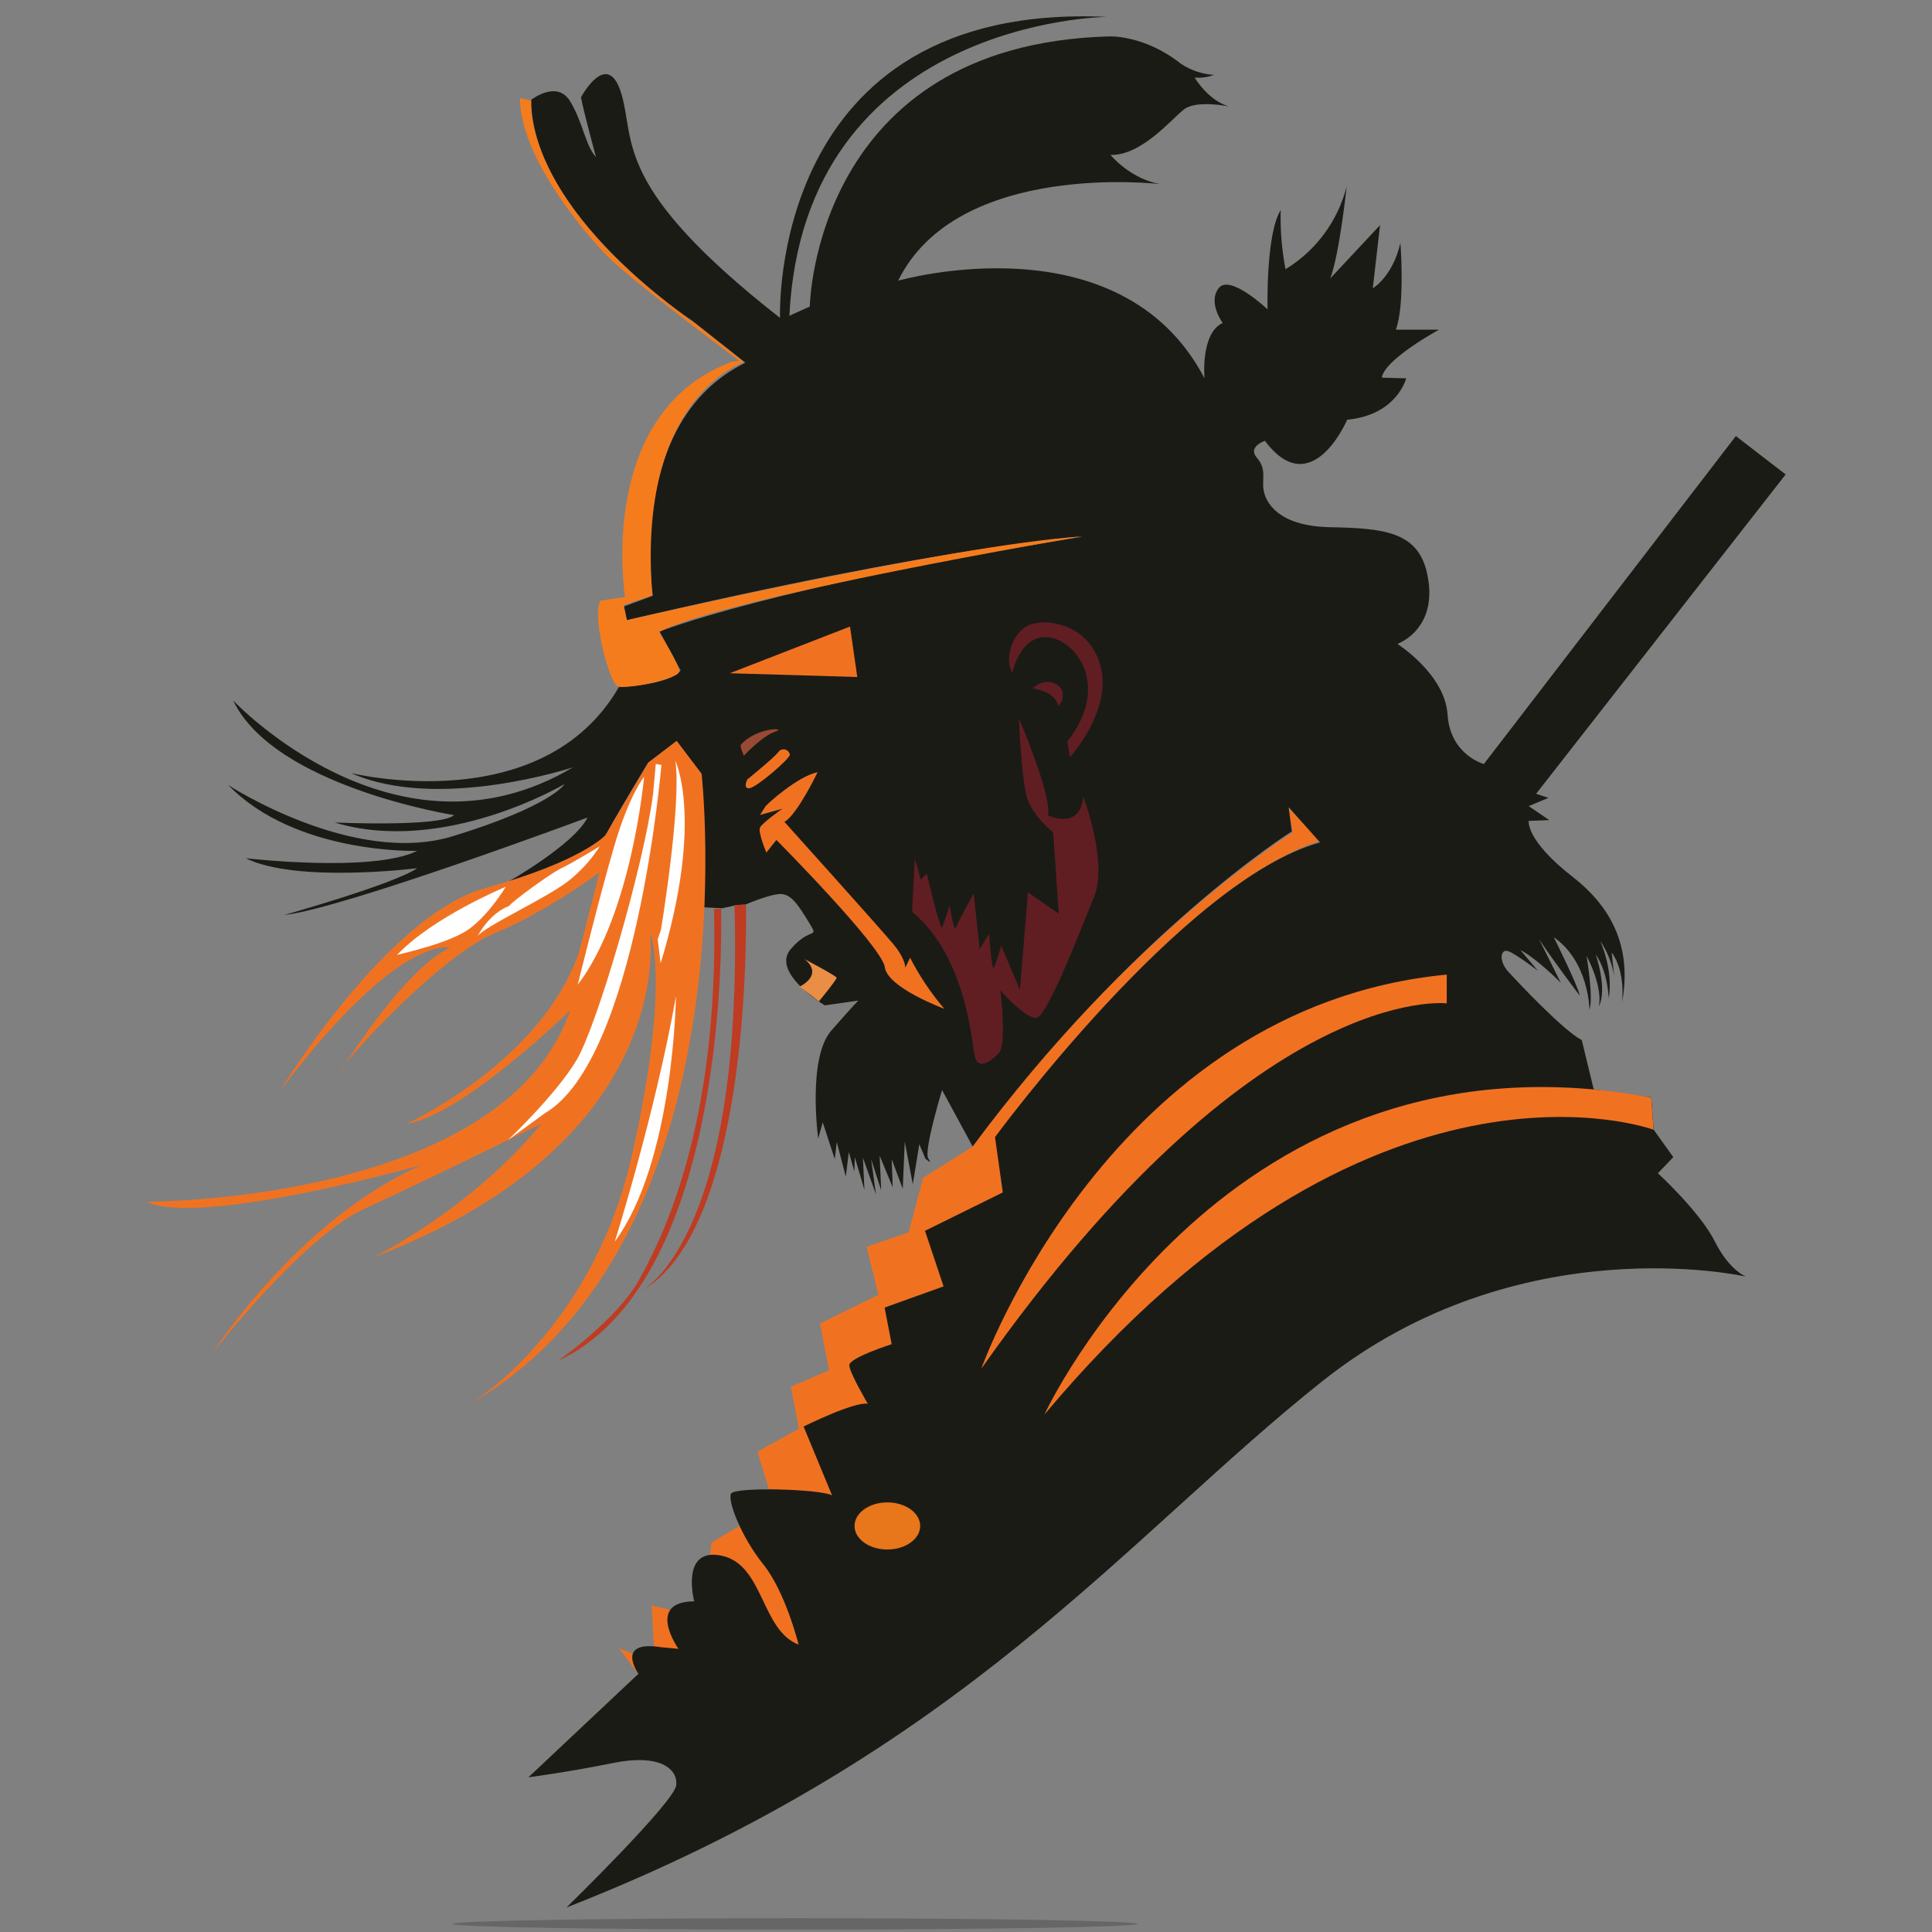 <?xml version="1.0" encoding="UTF-8"?>
<svg width="1587" height="1587" version="1.0" viewBox="0 0 1190.2 1190.2" xmlns="http://www.w3.org/2000/svg" zoomAndPan="magnify">
 <rect x="0" y="0" width="1190.2" height="1190.2" fill="#808080" stroke="none"/>
 <defs>
  <clipPath id="a">
   <path d="m0 0h1189.5v1189.5h-1189.5z"/>
  </clipPath>
  <clipPath id="b">
   <path d="m140 10h959.84v1166h-959.84z"/>
  </clipPath>
  <clipPath id="c">
   <path d="m90.227 456h344.77v409h-344.77z"/>
  </clipPath>
 </defs>
 <g clip-path="url(#a)" fill="none">
  <path d="m0 0h1189.5v1189.5h-1189.5z"/>
  <path d="m0 0h1189.5v1189.5h-1189.5z"/>
 </g>
 <path d="m489.72 1181.7c116.55 0 211.04 1.594 211.04 3.516s-94.484 3.519-211.04 3.519c-116.55 0-211.06-1.566-211.06-3.519 0-1.949 94.484-3.516 211.06-3.516z" fill="#666" fill-rule="evenodd"/>
 <path d="m613.32 701.19s109.45-153.45 199.97-183.31l-19.82-20.402 2.957 15.285s-100.72 62.684-198.2 194.28l-29.578 18.539-8.875 33.617-25.914 8.867 7.277 29.566-36.031 17.742 5.652 28.766-23.488 10.113 4.852 25.898-25.5 14.191 10.117 33.203-38.457 22.68-4.852 46.152-32.008-7.305 2.012 34.832-22.156-8.43 17.75 23.477 92.383-25.516 21.18-92.75s145.33-175.21 100.58-219.38z" fill="#f07221" fill-rule="evenodd"/>
 <g clip-path="url(#b)">
  <path d="m357.79 60.164s16.598-31.195 25.117-2.043-5.266 57.125 97.617 137.72c0 0-7.691-194.93 201.15-185.44 0 0-186.36 1.863-195.38 184.14l12.57-5.707s2.484-161.34 184.27-166.4c0 0 21.621-1.184 44.371 16.852 3.027 2.012 6.266 3.598 9.711 4.762 3.445 1.16 6.981 1.863 10.609 2.098-3.82 1.422-7.766 1.973-11.832 1.656 0 0 8.078 13.895 20.945 17.738 0 0-19.91-4.137-27.602 1.895-7.691 6.031-26.355 28.617-45.23 27.996 0 0 12.457 15.141 31.121 18.039 0 0-125.22-15.258-161.93 59.457 0 0 136.79-39.266 188.73 60.137 0 0-2.602-27.645 11.184-34.121 0 0-9.32-12.562-2.426-21.465 6.891-8.898 30.082 13.098 30.082 13.098s-1.211-46.18 8.105-61.172c-0.34 12.262 0.648 24.41 2.957 36.457 2.32-1.414 4.562-2.934 6.731-4.562 2.168-1.629 4.254-3.359 6.258-5.191 2-1.832 3.91-3.754 5.723-5.773 1.816-2.016 3.527-4.113 5.141-6.297 1.609-2.18 3.113-4.438 4.508-6.766 1.391-2.324 2.668-4.715 3.828-7.168 1.164-2.449 2.203-4.953 3.121-7.504 0.918-2.551 1.711-5.141 2.379-7.769 0 0-4.465 42.129-10.145 56.707l30.703-32.848-4.465 38.879s12.156-6.891 17.008-27.969c0 0 2.961 38.082-2.809 53.484h26.621s-33.633 18.242-35.258 29.566l14.996 0.414s-5.562 22.559-36.355 25.516c0 0-21.891 51.445-50.672 12.98 0 0-10.945 3.637-4.883 10.523 6.066 6.891 2.957 12.953 4.082 19.84 1.125 6.891 8.195 22.203 40.941 22.855 32.746 0.648 53.809 2.602 59.637 27.879 5.828 25.281-6.152 38.883-18.133 44.055 0 0 29.254 18.539 30.883 43.492 1.625 24.953 22.363 30.453 22.363 30.453l155.24-202.03 30.676 23.656-153.73 196.73 7.602 2.516-12.156 5.086 12.66 8.602-12.66 0.504s-2.012 11.824 27.156 34.531c29.168 22.707 35.496 49.793 30.262 77.789 0 0 2.66-18.922-6.301-31.281l1.539 14.785c-0.617-3.93-1.652-7.746-3.109-11.445-1.457-3.703-3.301-7.199-5.531-10.492 0 0 8.344 17.918 5.238 35.477 0 0-0.297-16.051-8.02-27.168 0 0 7.457 21.109 1.926 32.195 0 0 3.164-10.496-7.543-31.25 0 0 4.375 25.309 1.805 33.23 0 0-0.211-29.566-21.98-44.703 0 0 14.789 29.566 16.031 35.984 0 0-14.434-18.777-25.113-34.801l13.43 26.906s-15.027-15.227-24.906-20.164l10.887 12.828s-14.055-10.848-18.609-12.238c-4.555-1.391-5.738 6.121 0.207 12.652 5.945 6.535 34.613 36.961 45.289 42.105l7.367 30.395 35.496 4.965 1.391 19.84 12.16 17-9.496 9.906s26 23.887 35.055 41.984c9.051 18.094 19.316 21.73 19.316 21.73s-139.62-32.141-261.12 64.426c-121.49 96.562-221.12 228.52-465.64 324.22 0 0 66.469-64.871 67.625-75.305 1.152-10.438-10.68-19.457-38.637-13.781-27.953 5.68-52.418 8.871-52.418 8.871l67.773-63.773s-14.793-20.902 13.992-16.379l10.68 1.004s-20.562-29.062 9.699-29.27c0 0-8.871-33.617 17.012-28.09 25.883 5.531 24.137 45.887 47.328 54.789 0 0-8.105-32.523-21.742-49.438-13.637-16.91-21.977-38.969-19.996-43.492 1.98-4.523 55.406-2.957 62.328 0.977l-17.543-42.426s31.062-15.434 39.551-14.047c0 0-11.211-19.012-11.418-23.652-0.207-4.641 26.121-13.039 26.121-13.039l-4.348-22.559 36.324-13.039-11.445-34.238 47.922-23.652-4.793-34.059s116.22-158.42 200.23-181.57l-19.344-21.73 1.949 14.961s-98.562 61.793-196.6 194.1l-18.844-34.77s-11.535 37.871-8.457 42.219c3.074 4.348-1.836 0-1.836 0l-3.727-8.871-4.023 24.719-4.941-26.285-1.242 29.062-6.801-18.242 0.621 17.297-8.047-19.453 0.945 21.316-6.184-19.16 2.961 21.645-8.02-22.559 0.918 19.777-5.914-20.102-0.297 8.867-3.402-12.031-1.863 15.137-5.562-21.316-1.242 10.496-7.394-22.559-2.809 9.902s-6.777-49.434 8.043-66.434c14.82-17 16.715-18.539 16.715-18.539l-20.707 2.957s-33.367-20.074-21.004-34.621c12.367-14.547 17.926-5.559 11.125-16.676-6.805-11.117-10.828-17-17.012-17.297-6.18-0.297-21.949 6.477-21.949 6.477l-5.5 0.324-8.875 1.98-11.094-0.59s0.77-69.246-2.188-82.789l-14.613-19.512-17.75 13.273s-24.348 40.125-25.914 44.676c0 0-13.668 13.957-60.641 28.855 0 0 41.148-23.297 49.254-39.824 0 0-150.6 56.176-186.9 60.051 0 0 67.094-18.777 82-28.828 0 0-74.219 9.402-105.66-6.148 0 0 78.125 9.074 105.66-4.523 0 0-74.871 2.273-116.34-40.508 0 0 77.121 50.262 138.38 31.43 61.262-18.836 68.719-32.078 68.719-32.078s-74.219 44.051-141.64 23.652c0 0 65.078 2.957 73.57-4.523 0 0-110.84-17.504-136.07-70.637 0 0 99.836 106.26 209.38 41.156 0 0-82.977 27.527-136.79 3.551 0 0 117.59 29.152 165.04-52.984 0 0 30.32-0.887 38.012-10.23l-12.957-23.977s68.867-27.586 260.32-58.363c0 0-84.098 5.144-280.52 51.473l-1.715-8.543 17.75-6.625s-16.891-107.27 57.031-143.54l-32.539-25.723s-98.832-65.047-99.484-136.18c0 0 15.887-12.504 23.992 0.77 8.105 13.277 9.316 27.172 15.973 34.414 0 0-8.105-29.859-9.168-36.512z" fill="#1b1b16" fill-rule="evenodd"/>
 </g>
 <path d="m449.58 414.75 74.07-28.766 4.469 31.074z" fill="#f07221" fill-rule="evenodd"/>
 <path d="m623.55 414.46s5.234-24.336 22.805-21.82c17.574 2.512 37.512 30.719 11.242 64.129l1.539 9.668s26.328-28.887 18.785-56.355c-7.543-27.465-37.156-30.188-46.504-23.652-9.348 6.535-12.098 21.109-7.867 27.91z" fill="#611e22" fill-rule="evenodd"/>
 <path d="m636.18 424.15s14.348 1.48 15.621 10.969c0.641-0.586 1.188-1.254 1.641-1.996 0.449-0.746 0.789-1.539 1.012-2.379s0.32-1.699 0.297-2.566c-0.023-0.871-0.168-1.719-0.434-2.547-2.102-5.266-10.77-8.637-18.137-1.48z" fill="#611e22" fill-rule="evenodd"/>
 <path d="m627.72 442.63s20.055 46.594 17.953 59.691c0 0 19.613 9.492 21.715-11.383 0 0 15.262 40.094 6.598 61.5-8.668 21.406-28.844 73.738-35.5 74.566-6.656 0.828-22.246-16.883-22.246-16.883s4.113 32.938-0.828 38.438c-4.938 5.496-12.777 10.703-14.789 2.481-2.012-8.219-4.941-61.379-38.723-89.379l1.656-32.52 3.699 12.77 3.695-3.723s8.254 35.863 9.496 32.965c1.242-2.898 4.527-13.188 4.527-13.188s2.957 16.883 3.695 14.016c0.742-2.867 11.152-21.406 11.152-21.406l3.699 34.18 5.769-9.492s1.656 23.477 2.957 21.023c1.301-2.457 4.555-13.602 4.555-13.602l11.539 27.199 4.938-60.137 18.961 13.156-3.398-50.055s-12.219-9.785-15.918-20.844c-3.695-11.059-5.203-49.434-5.203-49.434z" fill="#611e22" fill-rule="evenodd"/>
 <path d="m604.53 843.14s79.281-222.9 286.73-242.74v17.738s-117.53-14.781-286.73 225.03z" fill="#f07221" fill-rule="evenodd"/>
 <path d="m643.4 871.43s112.59-244.13 373.85-195.31l1.391 19.84s-174.09-64.398-375.24 175.47z" fill="#f07221" fill-rule="evenodd"/>
 <path d="m320.34 60.488 6.953 1.449s-7.25 61.172 102.09 138.25l29.02 22.914s-66.473 20.992-56.504 143.72l-17.746 5.914 2.039 9.281s198.2-45.914 280.34-51.59c0 0-219.76 37.371-260.55 58.895 0 0 12.453 19.809 12.453 24.332s-32.836 11.324-37.953 9.078c-5.117-2.246-15.855-42.457-10.738-52.656l15.324-2.309s-18.312-113.74 65.789-144.88l4.582-0.621s-66.289-49.051-81.852-65.043c-15.559-15.996-53.246-61.559-53.246-96.801z" fill="#f57c1d" fill-rule="evenodd"/>
 <path d="m459.49 557.2s5.414 200.76-65.465 238.72c0 0 64.043-28.738 58.484-238.27z" fill="#bf3b21" fill-rule="evenodd"/>
 <path d="m444.23 559.86v2.688c0.473 25.723 0.977 228.96-100.57 275.86 0 0 36.473-25.398 50.078-50.027 13.609-24.629 49.402-93.605 46.148-228.46h4.231z" fill="#bf3b21" fill-rule="evenodd"/>
 <g clip-path="url(#c)">
  <path d="m172.08 672.66s65.641-108.54 126.82-125.54c61.172-17 74.16-32.789 74.16-32.789l26.328-44.555 17.422-13.363 15.414 20.254s32.035 286.41-141.7 387.64c0 0 74.457-45.059 98.742-152.38 24.285-107.33 11.152-137.69 11.152-137.69s18.754 128.59-170.68 200.46c0 0 60.285-29.359 103.83-82.492 0 0-71.91 35.48-109.45 52.629-37.539 17.148-93.211 88.699-93.211 88.699s52.684-82.52 129.15-115.93c0 0-136.25 38.438-169.68 22.766 0 0 220.35 0.504 260.85-117.94 0 0-66.352 64.777-100.78 69.863 0 0 83.566-37.992 106.49-106.44l12.395-48.43s-33.074 24.598-64.844 37.578-92.707 77.758-95.312 86.184c0 0 37.953-62.855 68.039-77.434 0 0-31.445-9.074-105.13 88.879z" fill="#f07221" fill-rule="evenodd"/>
 </g>
 <path d="m244.55 588.36c1.242-0.621 32.152-7.035 44.605-16.172 12.457-9.137 22.426-25.898 22.426-25.898s-45.023 18.656-67.031 42.07z" fill="#fff" fill-rule="evenodd"/>
 <path d="m313.66 558.09c1.242-2.277 25.496-20.105 32.152-23.211 6.656-3.106 23.668-13.484 23.668-13.484-4.938 7.731-10.953 14.5-18.047 20.312-12.453 10.586-53.422 29.066-57.238 35.066 0 0 6.832-13.895 19.492-18.684z" fill="#fff" fill-rule="evenodd"/>
 <path d="m396.78 478.61s-7.484 84.324-40.879 128.05c0 0 13.578-55.168 22.719-86.184 9.141-31.016 18.16-41.867 18.16-41.867z" fill="#fff" fill-rule="evenodd"/>
 <path d="m407.46 471.25s-15.203 181.39-71.703 214.48l-22.898 16.676s29.199-27.586 42.156-49.051c12.953-21.465 42.004-121.7 47.328-164.48l1.656-18.242 3.461 0.621z" fill="#fff" fill-rule="evenodd"/>
 <path d="m407.19 572.7s12.781-76.875 8.875-103.98c0 0 17.75 36.602-9.082 124.74l-1.805-14.781 2.012-5.914z" fill="#fff" fill-rule="evenodd"/>
 <path d="m416.42 613.79s-1.215 101.65-37.688 151.09c0 0 24.73-78.176 37.688-151.09z" fill="#fff" fill-rule="evenodd"/>
 <path d="m456.41 458.86c-0.621 1.449 1.863 6.652 1.863 6.652s11.418-12.238 19.316-14.781-11.445-2.957-21.18 8.07z" fill="#984a34" fill-rule="evenodd"/>
 <path d="m460.38 480.12s-2.957 5.914 1.332 5.469c4.289-0.441 24.879-18.094 24.879-20.695-0.074-0.398-0.203-0.773-0.387-1.133-0.188-0.359-0.426-0.68-0.711-0.965-0.285-0.285-0.605-0.523-0.965-0.711-0.355-0.188-0.734-0.316-1.129-0.391-0.398-0.07-0.797-0.082-1.199-0.035-0.402 0.051-0.785 0.16-1.152 0.328-0.367 0.164-0.703 0.383-1.004 0.652s-0.555 0.578-0.762 0.926c-2.957 3.664-18.902 16.613-18.902 16.613z" fill="#f07221" fill-rule="evenodd"/>
 <path d="m471.29 497.18c0.148-1.152 20.707-19.395 32.363-21.402 0 0-12.453 26.047-20.41 30.539 0 0 59.871 66.523 67.328 75.602 7.453 9.078 7.129 14.25 7.129 14.25l2.957-6.148c5.812 11.285 12.832 21.762 21.062 31.43 0 0-35.023-12.949-36.621-25.605-1.598-12.652-66.797-78.41-66.797-78.41l-6.184 7.777s-5.266-12.535-3.934-15.375c1.332-2.84 13.785-11.621 13.785-11.621l-13.785 3.816 3.137-4.852z" fill="#f07221" fill-rule="evenodd"/>
 <path d="m495.32 590.7s19.938 10.469 20.082 11.621c0.148 1.152-10.941 14.605-10.941 14.605l-11.836-9.137s15.383-7.125 2.812-17.09z" fill="#e98e44" fill-rule="evenodd"/>
 <path d="m546.64 925.54c11.184 0 20.234 6.504 20.234 14.516 0 8.012-9.051 14.516-20.234 14.516-11.18 0-20.203-6.504-20.203-14.516 0-8.012 9.051-14.516 20.203-14.516z" fill="#e8761b" fill-rule="evenodd"/>
</svg>
